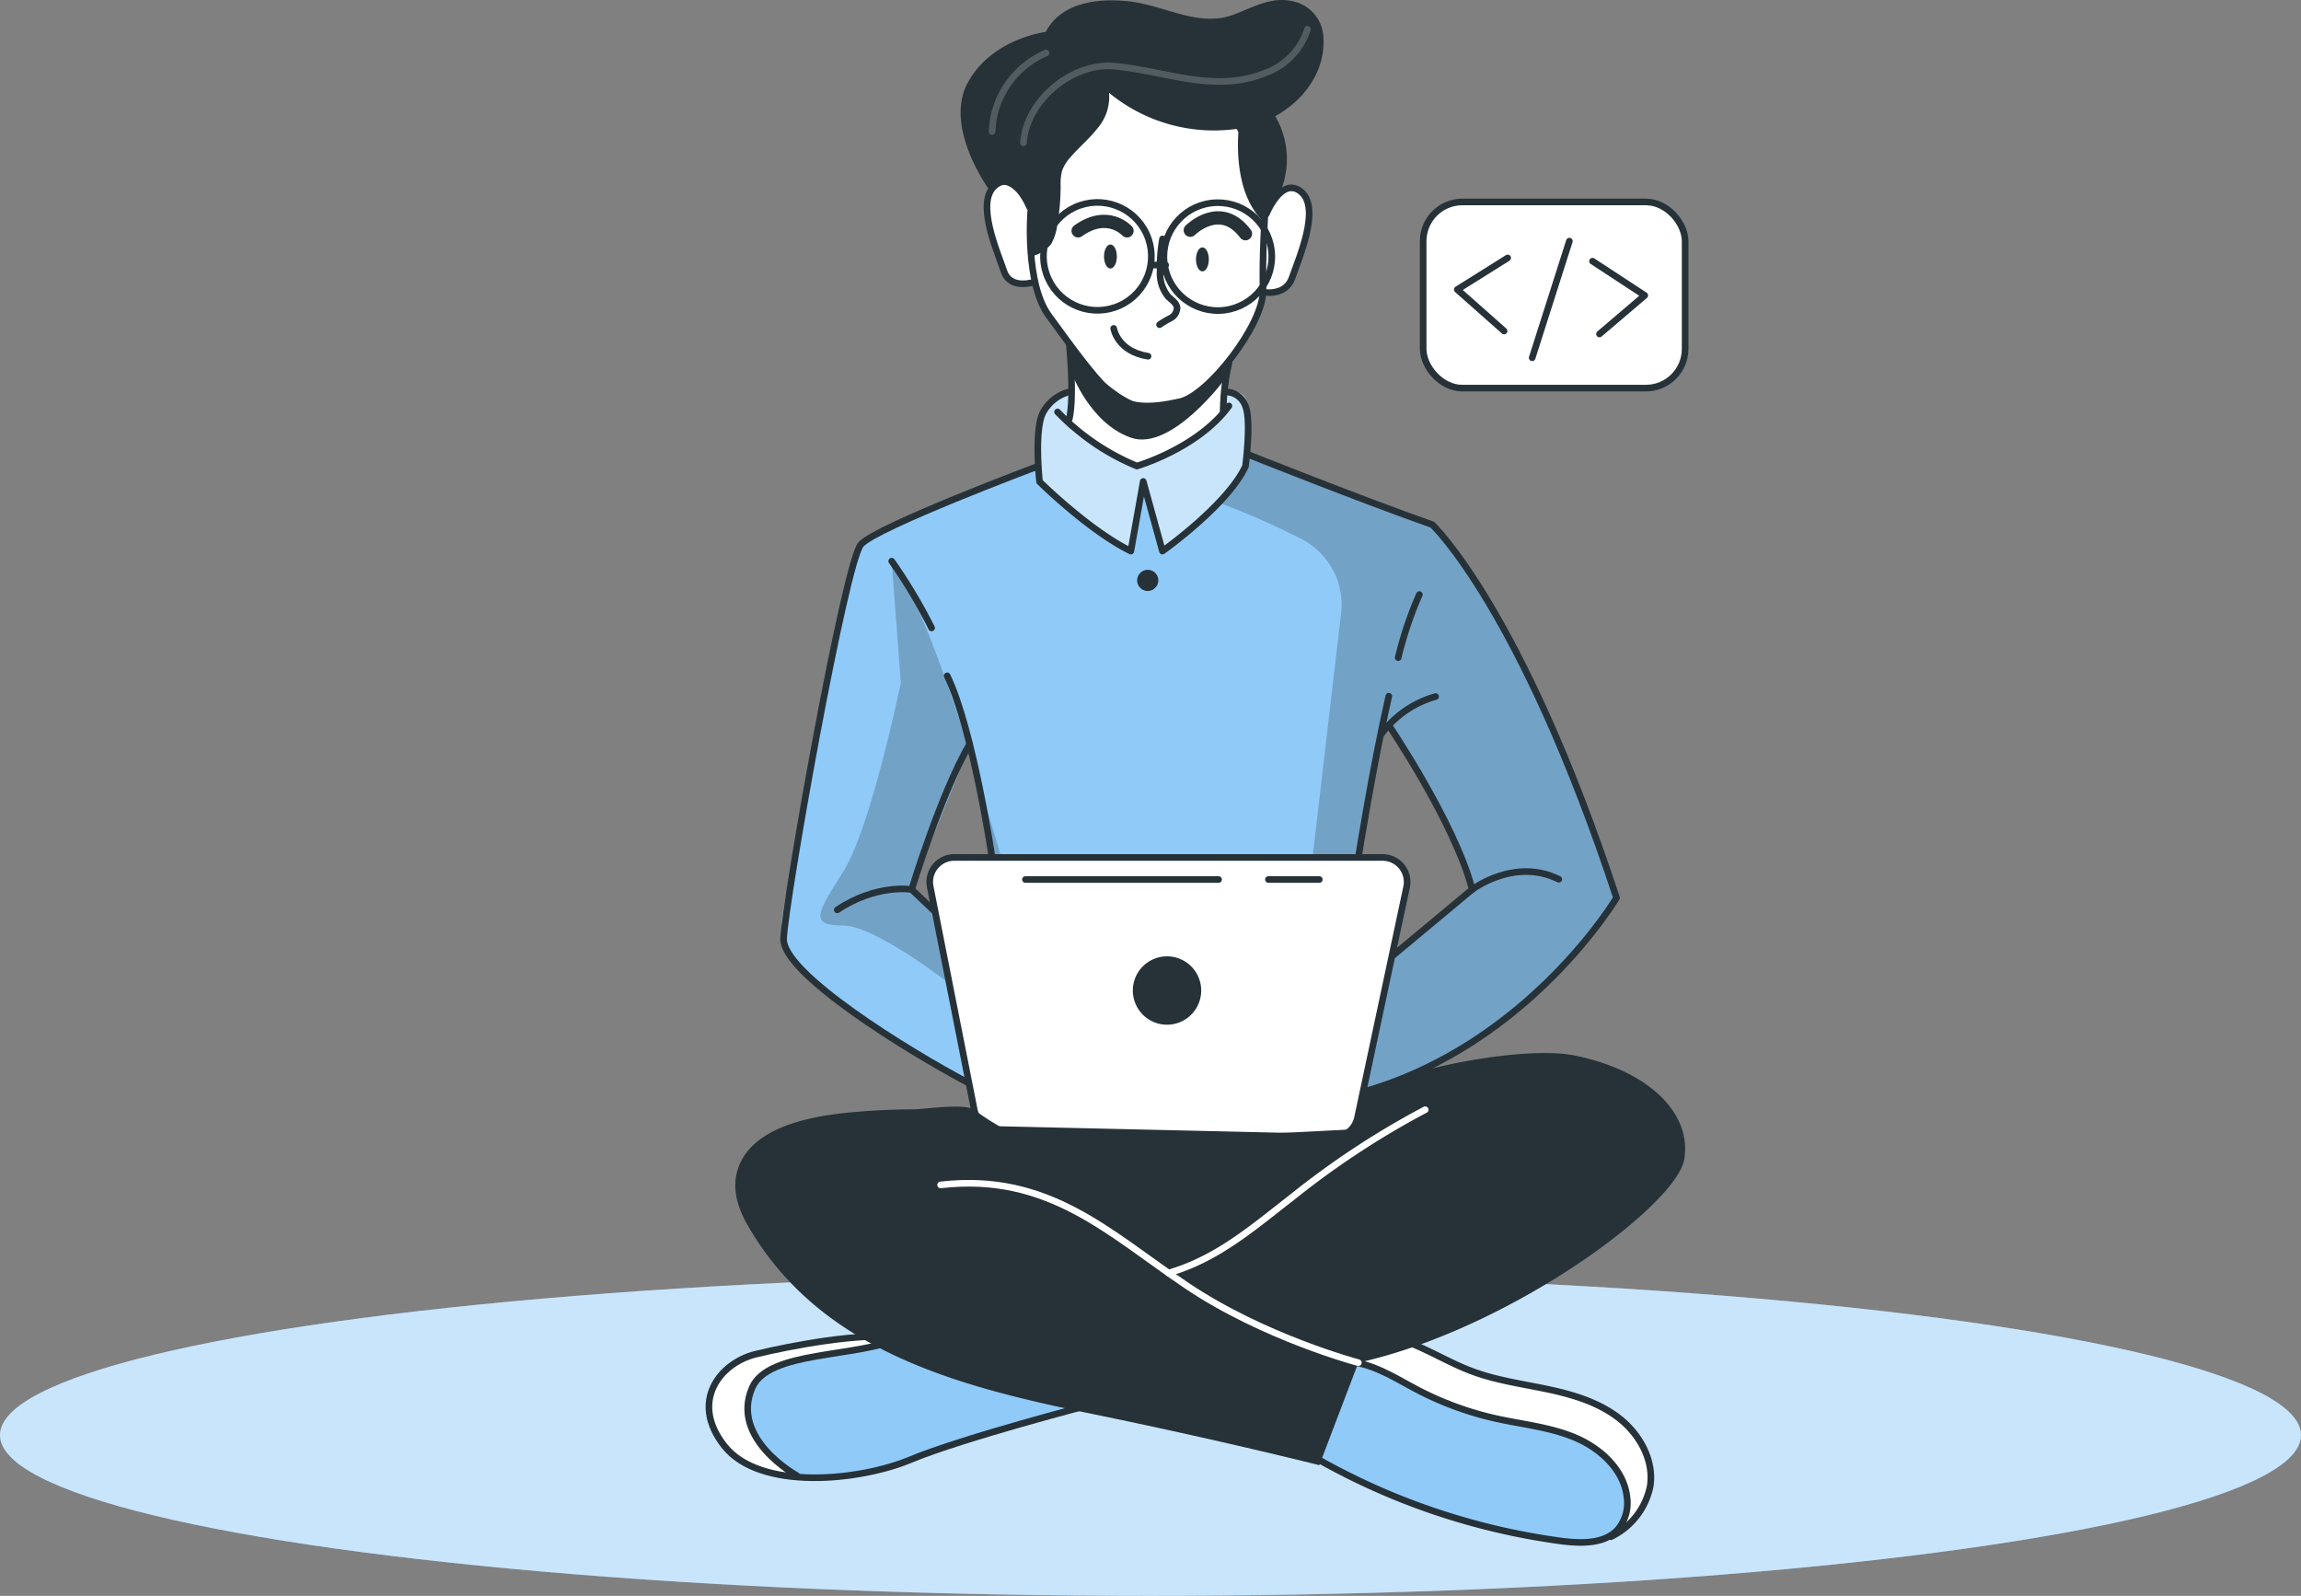 <svg xmlns="http://www.w3.org/2000/svg" width="383.04" height="265.653" viewBox="0 0 383.04 265.653">
  <rect x="0" y="0" width="383.04" height="265.653" fill="#808080" stroke="none"/>
  <g id="student_sitting" transform="translate(-605.48 -132.933)">
    <g id="freepik--Shadow--inject-2" transform="translate(547 -73.573)">
      <ellipse id="Ellipse_2" data-name="Ellipse 2" cx="191.52" cy="26.76" rx="191.52" ry="26.76" transform="translate(58.48 418.64)" fill="#90caf9"/>
      <ellipse id="Ellipse_3" data-name="Ellipse 3" cx="191.52" cy="26.76" rx="191.52" ry="26.76" transform="translate(58.48 418.64)" fill="#fff" opacity="0.5"/>
    </g>
    <g id="freepik--Character--inject-2" transform="translate(495 -75)">
      <path id="Tracé_39" data-name="Tracé 39" d="M296.86,440.47s-29,8.31-33.05,9.75c-3.68,1.3-13.66,4.8-21.15,3.71a15.894,15.894,0,0,1-2.14-.46c-7.59-2.26-11-4.37-12-9.14s2.78-8.29,6.42-10.54,23.38-4.6,23.38-4.6l4.77,1.4h0Z" fill="#90caf9"/>
      <path id="Tracé_40" data-name="Tracé 40" d="M242.66,453.93a15.894,15.894,0,0,1-2.14-.46c-7.59-2.26-11-4.37-12-9.14s2.78-8.29,6.42-10.54,23.38-4.6,23.38-4.6l4.77,1.4c-4.32,2-20.4,3.09-23.91,5.11s-5.2,5.82-3.13,11C237.16,449.4,240.12,452.05,242.66,453.93Z" fill="#fff"/>
      <path id="Tracé_41" data-name="Tracé 41" d="M292.5,441.65s-21.78,5.64-30.42,9.25-25.11,5.19-31-2.25-.68-13.86,5.19-15.29,17.74-3.68,24.22-2.77" fill="none" stroke="#263238" stroke-linecap="round" stroke-linejoin="round" stroke-width="1.103"/>
      <path id="Tracé_42" data-name="Tracé 42" d="M243.09,453.54s-11.08-6.08-7.4-14.6c2.72-6.28,17.5-4.92,24.82-8.35" fill="none" stroke="#263238" stroke-linecap="round" stroke-linejoin="round" stroke-width="1.103"/>
      <path id="Tracé_43" data-name="Tracé 43" d="M385.19,455.28c-.3,3-1.35,5.81-4.35,7.58-2,1.18-4.84,1.88-8.91,1.84-10.17-.13-29.29-7.4-29.29-7.4l-17.9-9.9,9.31-14.73,2.55-4,6.58,1.48s5.45,3.09,10.93,5.55,18.79,3,23.48,6.77S385.7,450.34,385.19,455.28Z" fill="#90caf9"/>
      <path id="Tracé_44" data-name="Tracé 44" d="M385.19,455.28c-.3,3-1.35,5.81-4.35,7.58a13.39,13.39,0,0,0-.5-8.94c-2-4.49-8.51-8.45-17.07-9.11s-15.11-4.66-18.54-6.45c-2.68-1.39-8.33-4.43-10.68-5.69l2.55-4,6.58,1.48s5.45,3.09,10.93,5.55,18.79,3,23.48,6.77S385.7,450.34,385.19,455.28Z" fill="#fff"/>
      <path id="Tracé_45" data-name="Tracé 45" d="M328.71,450.18a112.86,112.86,0,0,0,41.9,14.31c3.26.39,7.05.45,9.23-2a6.82,6.82,0,0,0,1.5-5.11c-.39-4.6-4.26-8.24-8.5-10.07s-8.91-2.25-13.42-3.26a53.381,53.381,0,0,1-12.9-4.72c-3.24-1.69-6.37-3.74-9.94-4.5s-7.82.16-9.73,3.28" fill="none" stroke="#263238" stroke-linecap="round" stroke-linejoin="round" stroke-width="1.103"/>
      <path id="Tracé_46" data-name="Tracé 46" d="M378.64,463.74a11.92,11.92,0,0,0,6.55-8.46c.65-4.33-1.82-8.69-5.29-11.35s-7.82-3.92-12.11-4.81S359.11,437.63,355,436c-6.27-2.46-12.46-7.3-19-5.57" fill="none" stroke="#263238" stroke-linecap="round" stroke-linejoin="round" stroke-width="1.103"/>
      <path id="Tracé_47" data-name="Tracé 47" d="M348.91,295.26l-30.29-11.52-.38-.15s.11-.8.2-2c.19-2.42.29-6.36-.85-7.69-1.69-2-6.47-.32-11.14-2.46s-13.3,1.69-13.3,1.69-6.24-1.15-9,3.35c-1.4,3.63-.92,9-.92,9l-.57.2c-3.61,1.35-23.25,8.74-27.4,11.71-4.59,3.25-9.67,36.62-11.3,46.42s-4.53,18.63-3.06,22,22.57,19.62,34.71,23.81,55.19,3,55.19,3,.7-.19,1.95-.59c7.28-2.34,33.11-12,46.82-34.68C379.59,357.39,366.31,313.86,348.91,295.26Zm-81.84,56.13c-2.23,1.58-1,7.7-1,7.7l-3.79-3.34,9.52-23.41,4.06,18S269.3,349.82,267.07,351.39Zm76.16,14.87c-1.05.54,3-10.71,1.08-13.26s-7.71-2.31-7.71-2.31l.49-3.07,3.43-17.6,1.14-1.35s11.78,20.19,13.89,27.31C355.55,356,342.71,366.26,343.23,366.26Z" fill="#90caf9"/>
      <path id="Tracé_48" data-name="Tracé 48" d="M291.72,222.25l-15.64,16.6s-2.15,1.91-1.3,6.72,2.85,9,4.36,9.28a21.371,21.371,0,0,0,3.62.32s3.35,7.26,5.73,10.11c0,0,.82,11.21.38,14.32,0,0,5.62,4.91,10.91,5.53s13.46-7.48,13.46-7.48l2-9.92s4.8-7.28,5.12-9.22,2.52-1.44,3.6-2.4,3.57-5.23,4-9.27.44-8.68-4.25-7.32c-4.07-1.09-1.52-9.69-1.52-9.69l-7.15-6.3Z" fill="#fff"/>
      <path id="Tracé_49" data-name="Tracé 49" d="M318.62,283.74a17.688,17.688,0,0,1-.81,1.81c-2.58,4.86-13.82,14.13-13.82,14.13l-3.4-10.45-1.86,10.45c-3.75-1.64-15.19-11.55-15.19-11.55s-.39-.93-.86-2.38l.57-.2s-.48-5.41.92-9c2.74-4.5,9-3.35,9-3.35s8.63-3.83,13.3-1.69,9.45.48,11.14,2.46.65,9.66.65,9.66Z" fill="#fff" opacity="0.5"/>
      <path id="Tracé_50" data-name="Tracé 50" d="M348.91,295.26l-30.29-11.52-.38-.15s.11-.8.2-2l-.63,3.93-4.48,6.08a123.994,123.994,0,0,1,14,6.16,12.28,12.28,0,0,1,6.4,12.24l-5.58,47.75-2.29,27.11,6.91,7.17c7.28-2.34,33.11-12,46.82-34.68C379.59,357.39,366.31,313.86,348.91,295.26Zm-5.68,71c-1.05.54,3-10.71,1.08-13.26s-7.71-2.31-7.71-2.31l.49-3.07,3.43-17.6,1.14-1.35s11.78,20.19,13.89,27.31C355.55,356,342.71,366.26,343.23,366.26Z" opacity="0.2"/>
      <path id="Tracé_51" data-name="Tracé 51" d="M277.87,353l-4.71-15.74s-8.45-28.81-14.24-35.91l1.52,20.26s-5,24.2-9.57,31.39-5.59,9,0,9,19.2,10.84,19.2,10.84l-1.05-9ZM266,359.09l-3.79-3.34,9.52-23.41,4.06,18s-6.52-.49-8.75,1.08S266,359.09,266,359.09Z" opacity="0.2"/>
      <path id="Tracé_52" data-name="Tracé 52" d="M288.49,265.28s.86,8.49,0,12.37" fill="none" stroke="#263238" stroke-linecap="round" stroke-linejoin="round" stroke-width="1.103"/>
      <path id="Tracé_53" data-name="Tracé 53" d="M314.11,276.51a36.532,36.532,0,0,1,.94-8.11" fill="none" stroke="#263238" stroke-linecap="round" stroke-linejoin="round" stroke-width="1.103"/>
      <path id="Tracé_54" data-name="Tracé 54" d="M316.38,228.58s5.14,6.45,4.87,11.33-.65,10.66-.52,16.32-9.09,17.52-13.83,18.57-8.82,1.32-11.85-1.71-6.06-7.24-10-12.64-3-17.25-3-17.25" fill="none" stroke="#263238" stroke-linecap="round" stroke-linejoin="round" stroke-width="1.103"/>
      <path id="Tracé_55" data-name="Tracé 55" d="M304,247.71a26.821,26.821,0,0,0-.4,5.37,6.05,6.05,0,0,0,1.32,4.2c.57.58,1.39,1.05,1.5,1.85a2,2,0,0,1-1.06,1.75,15.558,15.558,0,0,0-1.85,1.1" fill="none" stroke="#263238" stroke-linecap="round" stroke-linejoin="round" stroke-width="1.103"/>
      <path id="Tracé_56" data-name="Tracé 56" d="M295.87,262.6s.59,3.83,5.72,4.63" fill="none" stroke="#263238" stroke-linecap="round" stroke-linejoin="round" stroke-width="1.103"/>
      <path id="Tracé_57" data-name="Tracé 57" d="M296.4,250.63c0,1.11-.48,2-1.07,2s-1.07-.89-1.07-2,.48-2,1.07-2S296.4,249.53,296.4,250.63Z" fill="#263238"/>
      <path id="Tracé_58" data-name="Tracé 58" d="M311.71,251.11c0,1.11-.48,2-1.07,2s-1.07-.9-1.07-2,.48-2,1.07-2S311.71,250,311.71,251.11Z" fill="#263238"/>
      <path id="Tracé_59" data-name="Tracé 59" d="M308.62,246.26s5-5,9.19.58" fill="none" stroke="#263238" stroke-linecap="round" stroke-linejoin="round" stroke-width="2.206"/>
      <path id="Tracé_60" data-name="Tracé 60" d="M298.09,246.36s-3.16-3.54-8.14,0" fill="none" stroke="#263238" stroke-linecap="round" stroke-linejoin="round" stroke-width="2.206"/>
      <path id="Tracé_61" data-name="Tracé 61" d="M288.87,270s3.05,8.4,9.86,10.79,15.85-10,15.85-10l-.47-1.61s-5.93,7.7-12.52,6.39-13.1-10.25-13.1-10.25Z" fill="#263238"/>
      <path id="Tracé_62" data-name="Tracé 62" d="M282.76,254.85s-4.06,1.43-5.14-1.73-4.78-11.49-1.54-14.27,5.84,3.67,5.84,3.67" fill="none" stroke="#263238" stroke-linecap="round" stroke-linejoin="round" stroke-width="1.103"/>
      <path id="Tracé_63" data-name="Tracé 63" d="M320.72,256.57s3.77.76,4.85-2.4,4.78-11.49,1.54-14.27-5.84,3.67-5.84,3.67" fill="none" stroke="#263238" stroke-linecap="round" stroke-linejoin="round" stroke-width="1.103"/>
      <path id="Tracé_64" data-name="Tracé 64" d="M281.92,250.63a5.62,5.62,0,0,0,3.56-2.1,8.74,8.74,0,0,0,1-3.19,37.59,37.59,0,0,0,.56-6.44,8.809,8.809,0,0,1,.23-2.51,6.6,6.6,0,0,1,1.36-2.23c1.41-1.66,3.12-3.06,4.47-4.78a8,8,0,0,0,2-6,27.45,27.45,0,0,0,22.47,5.81c7.15-1.4,14-7.67,13.17-15.55a6.37,6.37,0,0,0-5-5.48c-3.53-.88-6.7,1-9.9,2.21-5.83,2.2-11.54-1.58-17.43-2.21-5-.55-11.23.08-13.85,5.09,0,0-9,1.06-13,8.5s3.57,17.73,3.57,17.73,3-3.68,6.93,3.76Z" fill="#263238"/>
      <path id="Tracé_65" data-name="Tracé 65" d="M317,226.68s-2.34,12.2,3.77,18.11c0,0,1.34-3.67,2.69-4.57a14.13,14.13,0,0,0-1.07-13.54C317.87,219.58,317,226.68,317,226.68Z" fill="#263238"/>
      <path id="Tracé_66" data-name="Tracé 66" d="M328.14,212.8a11.49,11.49,0,0,1-7,7.27c-8.48,3.46-16.71-.37-25.21-1.12-6.93-.62-14.58,5.64-15.07,12.76" fill="none" stroke="#fff" stroke-linecap="round" stroke-linejoin="round" stroke-width="1.103" opacity="0.2"/>
      <path id="Tracé_67" data-name="Tracé 67" d="M275.63,229.83a14.81,14.81,0,0,1,9-13.08" fill="none" stroke="#fff" stroke-linecap="round" stroke-linejoin="round" stroke-width="1.103" opacity="0.2"/>
      <path id="Tracé_68" data-name="Tracé 68" d="M286.53,276.51a38.71,38.71,0,0,0,13.21,9s10.15-2.95,15.31-10" fill="none" stroke="#263238" stroke-linecap="round" stroke-linejoin="round" stroke-width="1.103"/>
      <circle id="Ellipse_5" data-name="Ellipse 5" cx="8.98" cy="8.98" r="8.98" transform="matrix(0.909, -0.417, 0.417, 0.909, 281.255, 246.192)" fill="none" stroke="#263238" stroke-linecap="round" stroke-linejoin="round" stroke-width="1.103"/>
      <circle id="Ellipse_6" data-name="Ellipse 6" cx="8.98" cy="8.98" r="8.98" transform="translate(303.203 242.832) rotate(-7)" fill="none" stroke="#263238" stroke-linecap="round" stroke-linejoin="round" stroke-width="1.103"/>
      <path id="Tracé_69" data-name="Tracé 69" d="M288.49,273.16a7,7,0,0,0-4.33,3.35c-1.59,2.8-.63,11.61-.63,11.61s8.21,8.12,15.2,11.55l2.06-11.59,3.2,11.59s10.82-7.65,13.82-14.12c0,0,1-7.55,0-10a3.47,3.47,0,0,0-3.23-2.37" fill="none" stroke="#263238" stroke-linecap="round" stroke-linejoin="round" stroke-width="1.103"/>
      <path id="Tracé_70" data-name="Tracé 70" d="M275.63,350.7s-3.21-21.5-7.48-30.27" fill="none" stroke="#263238" stroke-linecap="round" stroke-linejoin="round" stroke-width="1.103"/>
      <path id="Tracé_71" data-name="Tracé 71" d="M258.92,301.35a87,87,0,0,1,6.64,11.11" fill="none" stroke="#263238" stroke-linecap="round" stroke-linejoin="round" stroke-width="1.103"/>
      <path id="Tracé_72" data-name="Tracé 72" d="M343.23,317.4a62.1,62.1,0,0,1,3.53-10.49" fill="none" stroke="#263238" stroke-linecap="round" stroke-linejoin="round" stroke-width="1.103"/>
      <path id="Tracé_73" data-name="Tracé 73" d="M336.6,350.7s2.31-14.74,5.07-26.88" fill="none" stroke="#263238" stroke-linecap="round" stroke-linejoin="round" stroke-width="1.103"/>
      <path id="Tracé_74" data-name="Tracé 74" d="M340.52,330a17,17,0,0,1,8.94-6.12" fill="none" stroke="#263238" stroke-linecap="round" stroke-linejoin="round" stroke-width="1.103"/>
      <path id="Tracé_75" data-name="Tracé 75" d="M318.25,283.59s18.63,7.45,30.66,11.68c0,0,14.8,13.91,30.67,62.12,0,0-14.54,24.46-42.2,32.3" fill="none" stroke="#263238" stroke-linecap="round" stroke-linejoin="round" stroke-width="1.103"/>
      <path id="Tracé_76" data-name="Tracé 76" d="M342.18,367.13,355.55,356s7.07-5.37,14.42-1.7" fill="none" stroke="#263238" stroke-linecap="round" stroke-linejoin="round" stroke-width="1.103"/>
      <path id="Tracé_77" data-name="Tracé 77" d="M341.67,328.67S352.72,345,355.55,356" fill="none" stroke="#263238" stroke-linecap="round" stroke-linejoin="round" stroke-width="1.103"/>
      <path id="Tracé_78" data-name="Tracé 78" d="M266.15,359.71,262.24,356s-5.8-1-12.38,3.39" fill="none" stroke="#263238" stroke-linecap="round" stroke-linejoin="round" stroke-width="1.103"/>
      <path id="Tracé_79" data-name="Tracé 79" d="M262.24,356s4.86-16,9.65-24.19" fill="none" stroke="#263238" stroke-linecap="round" stroke-linejoin="round" stroke-width="1.103"/>
      <path id="Tracé_80" data-name="Tracé 80" d="M283.25,285.55s-26.81,10.06-29.44,13-12.62,59.19-12.89,65.63c-.23,5.76,20.65,18.69,31,24.14" fill="none" stroke="#263238" stroke-linecap="round" stroke-linejoin="round" stroke-width="1.103"/>
      <path id="Tracé_81" data-name="Tracé 81" d="M303.3,304.56a1.76,1.76,0,1,1-.515-1.255A1.77,1.77,0,0,1,303.3,304.56Z" fill="#263238"/>
      <path id="Tracé_82" data-name="Tracé 82" d="M334.32,398.78h-61a1.43,1.43,0,0,1-1.43-1.43h0a1.43,1.43,0,0,1,1.43-1.43h61a1.43,1.43,0,0,1,1.43,1.43h0a1.43,1.43,0,0,1-1.43,1.43Z" fill="#263238"/>
      <path id="Tracé_83" data-name="Tracé 83" d="M336.46,394l8.17-38.4a4.08,4.08,0,0,0-4-4.93h-71.3a4.08,4.08,0,0,0-4,4.88l7.33,37.12a4.08,4.08,0,0,0,3.91,3.29l55.79,1.28a4.1,4.1,0,0,0,4.1-3.24Z" fill="#fff" stroke="#263238" stroke-linecap="round" stroke-linejoin="round" stroke-width="1.103"/>
      <path id="Tracé_84" data-name="Tracé 84" d="M310.44,372.83a5.69,5.69,0,1,1-1.663-4.03,5.69,5.69,0,0,1,1.663,4.03Z" fill="#263238"/>
      <line id="Ligne_6" data-name="Ligne 6" x2="8.47" transform="translate(321.63 354.34)" fill="none" stroke="#263238" stroke-linecap="round" stroke-linejoin="round" stroke-width="1.103"/>
      <line id="Ligne_7" data-name="Ligne 7" x2="32.15" transform="translate(281.18 354.34)" fill="none" stroke="#263238" stroke-linecap="round" stroke-linejoin="round" stroke-width="1.103"/>
      <path id="Tracé_85" data-name="Tracé 85" d="M336.6,434.77l-6.5,17.06s-16.58-4.18-37.81-8.53c-22.21-4.55-45.4-10.44-57.43-31.55-1.46-2.57-2.44-5.61-1.75-8.49,1.73-7.29,11.22-9.27,17.47-10a113.9,113.9,0,0,1,11.83-.66c2,0,8.65-1.09,10.26.1a47.138,47.138,0,0,0,7.71,4.57c3.55,1.51,55.37-1.35,55.37-1.35a18.59,18.59,0,0,0,1.63-6.23c8.15-4.14,27-7.64,35-6.09,12.53,2.43,19.84,9.74,18.45,17.4S361.76,429.2,336.6,434.77Z" fill="#263238"/>
      <path id="Tracé_86" data-name="Tracé 86" d="M336.6,434.77s-15.77-4.18-28.65-12.88-22.94-18.8-40.89-16.71" fill="none" stroke="#fff" stroke-linecap="round" stroke-linejoin="round" stroke-width="1.103"/>
      <path id="Tracé_87" data-name="Tracé 87" d="M305,419.84c8.14-2.34,14.11-7.61,20.64-12.66a139.621,139.621,0,0,1,22.09-14.52" fill="none" stroke="#fff" stroke-linecap="round" stroke-linejoin="round" stroke-width="1.103"/>
      <line id="Ligne_8" data-name="Ligne 8" x2="2.39" transform="translate(302.13 252.05)" fill="none" stroke="#263238" stroke-linecap="round" stroke-linejoin="round" stroke-width="1.103"/>
    </g>
    <g id="Groupe_85" data-name="Groupe 85" transform="translate(842.388 166.55)">
      <rect id="Rectangle_25" data-name="Rectangle 25" width="43.61" height="30.99" rx="6.53" fill="#fff" stroke="#263238" stroke-linecap="round" stroke-linejoin="round" stroke-width="1.103"/>
      <path id="Tracé_37" data-name="Tracé 37" d="M357.3,254.85l-8.39,5.26,7.79,6.9" transform="translate(-343.23 -245.53)" fill="none" stroke="#263238" stroke-linecap="round" stroke-linejoin="round" stroke-width="1.103"/>
      <path id="Tracé_38" data-name="Tracé 38" d="M372.58,267.51l7.54-6.42-8.7-5.7" transform="translate(-343.23 -245.53)" fill="none" stroke="#263238" stroke-linecap="round" stroke-linejoin="round" stroke-width="1.103"/>
      <line id="Ligne_5" data-name="Ligne 5" y1="19.42" x2="6.19" transform="translate(18.15 6.52)" fill="none" stroke="#263238" stroke-linecap="round" stroke-linejoin="round" stroke-width="1.103"/>
    </g>
  </g>
</svg>
